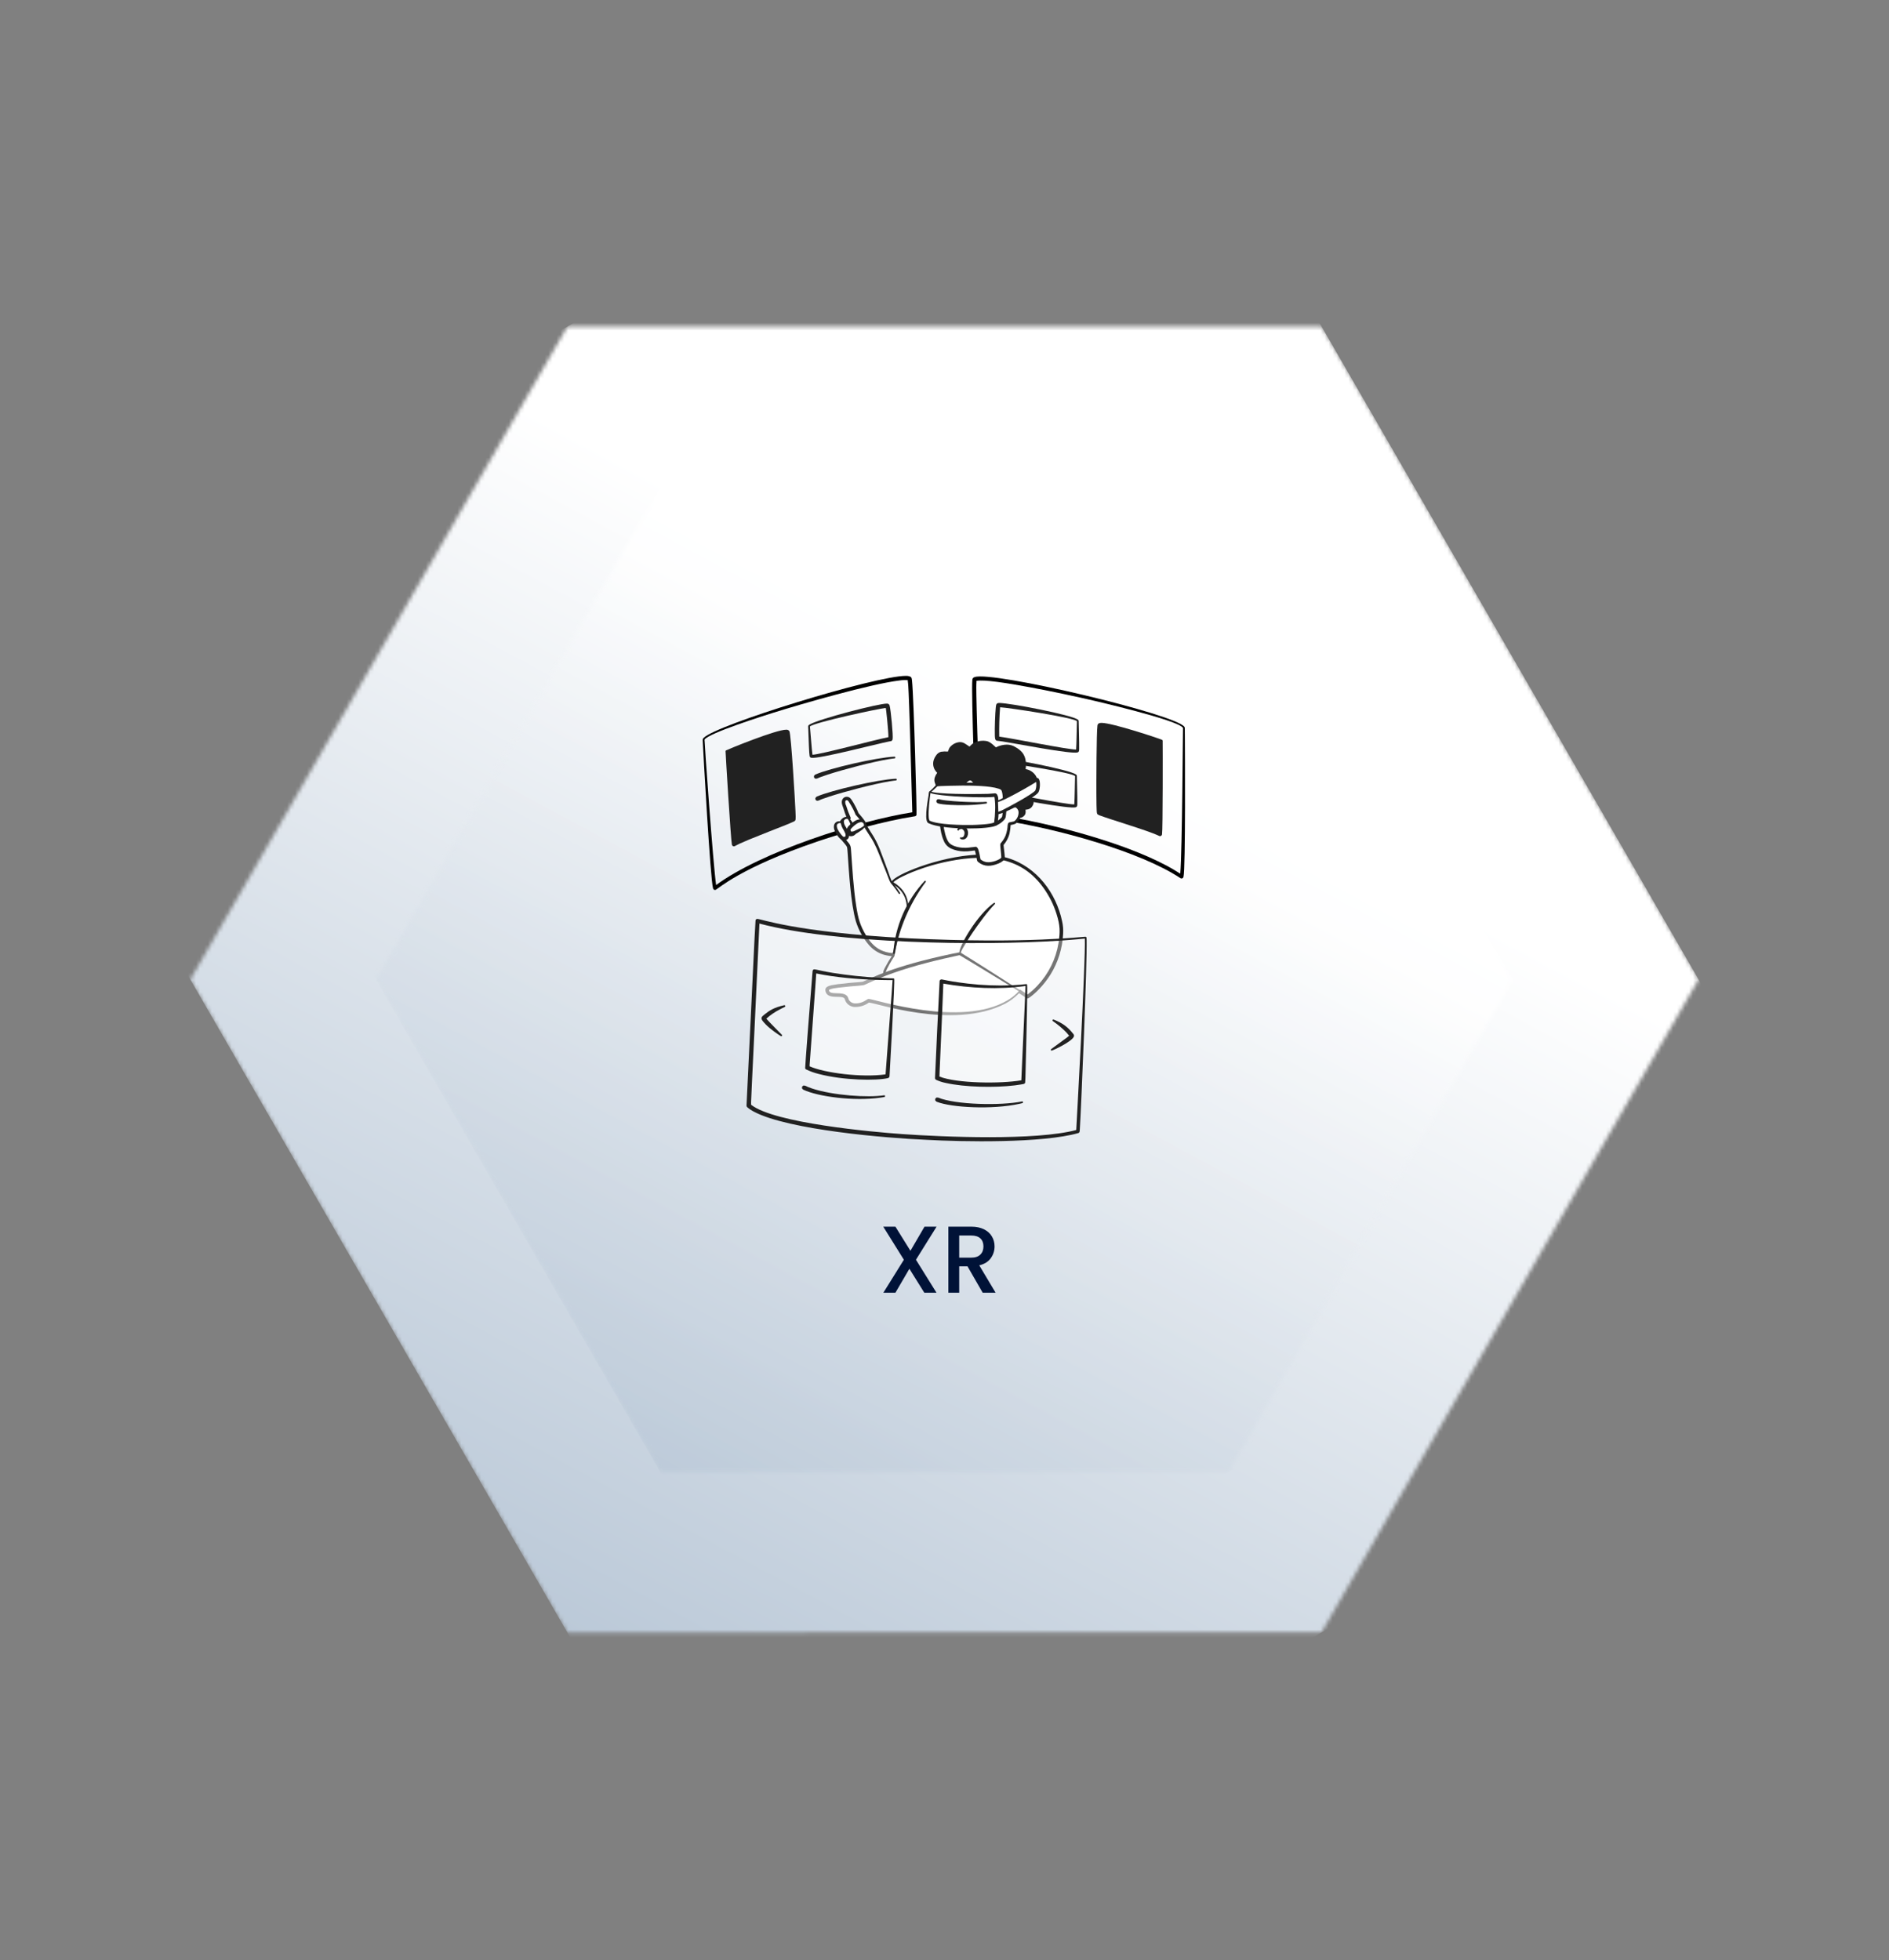 <svg width="477" height="495" viewBox="0 0 477 495" fill="none" xmlns="http://www.w3.org/2000/svg">
<rect x="0" y="0" width="477" height="495" fill="#808080" stroke="none"/>
<mask id="mask0_1187_21106" style="mask-type:luminance" maskUnits="userSpaceOnUse" x="48" y="82" width="381" height="331">
<path d="M333.712 82.45L381.311 164.888L428.911 247.33L381.298 329.777L333.684 412.224L238.476 412.231L143.264 412.24L95.663 329.798L48.065 247.359L95.675 164.914L143.288 82.467L238.5 82.459L333.712 82.45Z" fill="white"/>
</mask>
<g mask="url(#mask0_1187_21106)">
<path d="M286.114 0.011L0.467 164.921L190.865 494.682L476.512 329.772L286.114 0.011Z" fill="url(#paint0_linear_1187_21106)"/>
</g>
<mask id="mask1_1187_21106" style="mask-type:luminance" maskUnits="userSpaceOnUse" x="94" y="123" width="289" height="249">
<path d="M310.285 123.022L166.711 123.037L94.915 247.359L166.692 371.674L310.263 371.662L382.062 247.337L310.285 123.022Z" fill="white"/>
</mask>
<g mask="url(#mask1_1187_21106)">
<path d="M274.398 60.867L59.028 185.204L202.581 433.833L417.951 309.496L274.398 60.867Z" fill="url(#paint1_linear_1187_21106)" fill-opacity="0.8"/>
</g>
<path d="M231.29 318.107L236.474 326.435H233.402L229.634 320.387L226.106 326.435H223.058L228.242 318.107L223.034 309.755H226.106L229.898 315.851L233.45 309.755H236.498L231.29 318.107ZM248.142 326.435L244.302 319.763H242.214V326.435H239.478V309.755H245.238C246.518 309.755 247.598 309.979 248.478 310.427C249.374 310.875 250.038 311.475 250.47 312.227C250.918 312.979 251.142 313.819 251.142 314.747C251.142 315.835 250.822 316.827 250.182 317.723C249.558 318.603 248.59 319.203 247.278 319.523L251.406 326.435H248.142ZM242.214 317.579H245.238C246.262 317.579 247.03 317.323 247.542 316.811C248.07 316.299 248.334 315.611 248.334 314.747C248.334 313.883 248.078 313.211 247.566 312.731C247.054 312.235 246.278 311.987 245.238 311.987H242.214V317.579Z" fill="#001237"/>
<path fill-rule="evenodd" clip-rule="evenodd" d="M228.72 170.673C229.153 170.643 229.585 170.73 229.972 170.925C230.229 171.132 230.243 171.41 230.302 171.947C230.734 175.979 231.555 205.491 231.421 205.829C231.242 206.129 231.077 206.119 230.73 206.172C223.212 207.35 213.642 210.036 206.286 212.534C186.897 219.15 181.412 224.41 180.704 224.705C180.635 224.726 180.562 224.733 180.49 224.725C180.418 224.716 180.349 224.692 180.287 224.655C180.226 224.617 180.173 224.567 180.132 224.507C180.091 224.448 180.063 224.38 180.05 224.309C179.373 222.047 177.572 189.744 177.442 186.938C177.431 186.829 177.445 186.719 177.484 186.617C177.523 186.515 177.586 186.424 177.668 186.35C180.714 183.044 221.004 170.683 228.72 170.673ZM180.828 223.489C192.187 215.14 216.389 207.327 230.37 205.119C229.387 167.796 229.298 173.584 229.222 171.757C228.524 171.704 227.823 171.729 227.131 171.833C219.858 172.71 202.614 177.677 195.136 180.02C193.363 180.577 178.834 185.134 177.9 186.775C177.832 186.896 180.103 218.691 180.828 223.489Z" fill="black"/>
<path fill-rule="evenodd" clip-rule="evenodd" d="M183.432 189.685C183.457 190.293 185.207 213.271 185.322 213.203C187.923 211.657 198.834 207.722 200.335 206.896C200.584 206.759 199.208 185.827 198.936 184.888C198.585 183.678 183.429 189.619 183.432 189.685Z" fill="#212121"/>
<path fill-rule="evenodd" clip-rule="evenodd" d="M198.53 184.264C198.682 184.247 198.835 184.272 198.974 184.333C199.113 184.395 199.234 184.493 199.323 184.616C199.785 185.441 200.78 202.662 200.87 204.871C200.958 207.072 200.996 207.177 200.461 207.449C199.485 207.934 196.597 209.045 194.045 210.045C185.503 213.391 185.935 213.515 185.511 213.681C185.442 213.709 185.368 213.721 185.294 213.717C185.22 213.713 185.147 213.693 185.081 213.659C185.016 213.624 184.958 213.576 184.912 213.518C184.867 213.459 184.834 213.392 184.817 213.319C184.532 212.115 183.183 189.698 183.213 189.695C183.211 189.652 183.222 189.608 183.245 189.571C183.267 189.534 183.3 189.504 183.339 189.485C183.902 189.184 195.931 184.249 198.53 184.264ZM183.665 189.82C183.682 190.017 185.67 211.714 185.737 212.387C189.078 210.694 197.763 207.504 199.815 206.541C199.843 204.196 198.729 186.918 198.513 185.188C196.666 185.052 185.544 189.056 183.665 189.82Z" fill="#212121"/>
<path fill-rule="evenodd" clip-rule="evenodd" d="M204.071 183.438C204.049 183.211 204.276 183.05 204.474 182.934C206.892 181.506 221.928 177.627 223.98 177.672C224.135 177.662 224.288 177.709 224.41 177.804C224.533 177.898 224.617 178.035 224.646 178.187C224.928 179.181 225.587 185.777 225.395 186.688C225.378 186.785 225.337 186.877 225.276 186.955C225.216 187.032 225.137 187.094 225.047 187.135C224.885 187.181 224.718 187.212 224.55 187.227C221.784 187.737 206.826 191.688 204.894 191.352C204.788 191.343 204.686 191.301 204.605 191.231C204.524 191.162 204.468 191.067 204.444 190.963C204.298 190.211 204.212 186.979 204.108 184.278C204.08 183.513 204.069 183.447 204.071 183.438ZM223.662 178.769C221.562 178.999 205.658 182.426 204.517 183.447C204.614 184.268 204.974 189.411 205.159 190.59C207.19 190.528 221.124 186.756 224.335 186.151C224.359 184.769 223.75 178.76 223.662 178.769Z" fill="#212121"/>
<path fill-rule="evenodd" clip-rule="evenodd" d="M226.025 191.124L226.101 191.27V191.273L226.049 191.428C225.743 191.59 226.217 191.417 224.366 191.715C220.204 192.393 212.948 194.329 209.069 195.579C205.593 196.708 206.766 196.587 205.875 196.635L205.56 196.356V196.353L205.537 195.933C205.869 195.558 205.784 195.633 205.915 195.573C209.482 194.019 221.321 191.259 225.868 191.069L226.025 191.124Z" fill="#212121"/>
<path fill-rule="evenodd" clip-rule="evenodd" d="M226.379 196.695L226.456 196.84V196.843L226.403 196.998C226.097 197.16 226.571 196.987 224.72 197.285C220.559 197.963 213.302 199.899 209.423 201.149C205.831 202.316 207.165 202.154 206.229 202.205L205.915 201.926V201.924L205.892 201.504C206.224 201.129 206.139 201.204 206.27 201.144C209.837 199.59 221.676 196.829 226.223 196.64L226.379 196.695Z" fill="#212121"/>
<path fill-rule="evenodd" clip-rule="evenodd" d="M299.084 183.557C299.198 183.747 299.18 183.546 299.197 186.303C299.21 188.346 299.392 219.447 298.846 221.427C298.833 221.504 298.802 221.576 298.755 221.638C298.709 221.701 298.649 221.751 298.579 221.786C298.51 221.821 298.433 221.838 298.355 221.838C298.277 221.837 298.201 221.818 298.132 221.783C296.679 220.835 295.174 219.969 293.624 219.19C281.324 212.896 259.828 207.537 246.88 206.359C246.762 206.349 246.651 206.3 246.563 206.221C246.475 206.142 246.415 206.036 246.39 205.921C246.345 205.522 245.214 174.421 245.532 171.691C245.531 171.523 245.588 171.359 245.694 171.229C245.8 171.099 245.949 171.011 246.114 170.979C250.581 169.369 297.068 180.389 299.084 183.557ZM298.732 183.831C298.732 183.842 298.734 183.852 298.735 183.863H298.74C298.737 183.837 298.727 183.813 298.713 183.792L298.715 183.795C297.438 181.81 276.329 176.949 274.029 176.427C270.475 175.623 250.117 171.155 246.567 171.939C246.602 173.741 246.183 168.689 247.461 205.308C259.006 206.413 277.704 210.908 290.147 216.441C296.37 219.224 298.02 220.767 298.037 220.566C298.535 214.854 298.69 183.831 298.732 183.831ZM299.063 184.008H299.061H299.064C299.032 183.955 298.831 183.61 299.063 184.008Z" fill="black"/>
<path fill-rule="evenodd" clip-rule="evenodd" d="M293.367 187.031C293.379 187.639 293.038 210.682 292.918 210.62C290.227 209.237 279.096 205.977 277.546 205.244C277.289 205.122 277.382 184.146 277.597 183.194C277.875 181.962 293.366 186.964 293.367 187.031Z" fill="#212121"/>
<path fill-rule="evenodd" clip-rule="evenodd" d="M278.197 182.538C280.955 182.58 292.415 186.371 293.437 186.822C293.48 186.838 293.518 186.866 293.545 186.904C293.571 186.941 293.586 186.986 293.587 187.032C293.545 187.032 293.407 187.034 293.59 187.032C293.622 188.27 293.639 209.502 293.431 210.711C293.418 210.784 293.39 210.853 293.348 210.914C293.306 210.975 293.251 211.026 293.188 211.064C293.114 211.107 293.031 211.133 292.946 211.139C292.663 211.144 292.87 211.089 291.034 210.387C287.203 208.936 280.353 206.901 277.886 205.977C277.614 205.907 277.36 205.784 277.138 205.614C276.949 205.373 276.888 205.409 276.857 200.49C276.841 197.795 276.872 184.889 277.129 183.17C277.212 182.65 277.676 182.532 278.197 182.538ZM278.04 183.466C277.926 185.286 277.876 202.125 278.043 204.818C278.06 205.064 288.612 208.172 292.455 209.833C292.495 208.813 293.136 187.534 293.143 187.181C291.106 186.495 279.929 183.234 278.039 183.466H278.04Z" fill="#212121"/>
<path fill-rule="evenodd" clip-rule="evenodd" d="M252.399 177.515C255.354 177.573 270.577 180.525 272.189 181.724C272.249 181.76 272.298 181.81 272.333 181.87C272.367 181.93 272.386 181.997 272.386 182.067C272.371 182.568 272.544 187.494 272.503 189.097C272.489 189.551 272.509 189.833 272.152 189.979C270.628 190.552 256.174 187.661 252.466 187.134C251.498 187.001 251.263 187.212 251.211 185.729C251.152 183.93 251.292 180.104 251.451 178.603C251.534 177.835 251.599 177.507 252.399 177.515ZM252.324 186.007C255.479 186.404 269.733 189.332 271.735 189.264C271.838 188.186 271.896 183.103 271.936 182.166C271.982 181.321 254.481 178.671 252.542 178.596C252.344 181.061 252.271 183.534 252.324 186.007Z" fill="#212121"/>
<path fill-rule="evenodd" clip-rule="evenodd" d="M251.938 191.372C254.893 191.43 270.116 194.383 271.728 195.582C271.788 195.617 271.837 195.667 271.872 195.727C271.907 195.787 271.925 195.855 271.925 195.924C271.91 196.425 272.083 201.351 272.042 202.954C272.028 203.409 272.048 203.69 271.691 203.834C270.167 204.407 255.713 201.517 252.005 200.99C251.039 200.857 250.802 201.068 250.75 199.585C250.691 197.786 250.831 193.959 250.991 192.459C251.073 191.692 251.138 191.365 251.938 191.372ZM251.862 199.866C255.017 200.264 269.271 203.192 271.273 203.124C271.376 202.046 271.434 196.963 271.474 196.026C271.52 195.18 254.019 192.531 252.08 192.456C251.882 194.921 251.809 197.394 251.862 199.866Z" fill="#212121"/>
<path fill-rule="evenodd" clip-rule="evenodd" d="M225.22 222.988C229.445 223.006 229.63 228.375 229.63 228.375C229.63 228.375 226.46 241.181 225.396 241.075C222.904 240.829 219.794 240.186 217.043 233.958C214.946 229.212 214.612 214.48 214.327 213.788C213.987 212.961 213.07 212.257 212.611 211.444C211.846 210.092 211.811 208.047 212.933 207.08C213.37 206.815 213.857 206.642 214.363 206.572C213.931 205.629 213.569 204.656 213.281 203.66C213.09 203.124 212.841 202.622 213.087 202.103C213.143 201.986 213.226 201.883 213.329 201.803C213.431 201.724 213.552 201.669 213.679 201.645C213.807 201.62 213.939 201.626 214.064 201.662C214.189 201.698 214.303 201.763 214.399 201.851C214.897 202.313 216.231 204.869 216.371 205.452C216.41 205.618 218.193 207.28 218.498 208.481C218.568 208.759 219.932 210.857 220.183 211.247C221.752 213.694 222.596 216.614 223.697 219.291C224.067 220.187 224.752 222.447 225.219 222.987C225.921 223.819 226.567 224.696 227.155 225.613" fill="white"/>
<path fill-rule="evenodd" clip-rule="evenodd" d="M214.566 201.434C215.121 201.822 216.105 203.799 216.39 204.405C216.933 205.571 216.586 205.108 216.98 205.556C218.957 207.794 218.63 207.977 219.01 208.659C220.158 210.707 220.917 211.386 222.123 214.356C222.479 215.234 224.162 219.788 224.178 219.831C224.45 220.633 225.002 222.32 225.356 222.806C227.522 222.854 228.771 224.226 229.488 226.27C229.705 226.944 229.843 227.641 229.899 228.347C229.913 228.669 228.079 235.775 226.985 238.918C226.764 239.582 226.49 240.227 226.165 240.848C225.759 241.529 225.546 241.481 225.06 241.436C224.306 241.367 223.562 241.214 222.842 240.977C221.552 240.519 220.399 239.741 219.49 238.716C217.963 236.947 216.817 234.883 216.122 232.652C214.816 228.09 214.378 220.152 214.053 215.532C213.932 213.87 213.935 213.945 213.725 213.616C213.393 213.098 212.795 212.536 212.378 211.923C211.407 210.473 211.263 208.121 212.504 206.871C212.844 206.556 213.266 206.343 213.722 206.257C213.464 205.629 213.237 204.989 213.043 204.339C212.813 203.606 212.762 203.534 212.665 203.223C212.166 201.579 213.573 200.761 214.566 201.434ZM225.308 240.711L225.303 240.715L225.307 240.712L225.308 240.711ZM213.805 202.063C213.649 202.066 213.521 202.143 213.448 202.368C213.41 202.728 213.482 203.091 213.655 203.409C213.954 204.416 214.321 205.402 214.754 206.359C214.801 206.446 214.818 206.547 214.802 206.645C214.785 206.744 214.736 206.834 214.662 206.901C214.487 207.035 214.494 206.985 214.067 207.086C213.772 207.143 213.49 207.252 213.234 207.41C212.436 208.05 212.205 209.825 213.013 211.238C213.205 211.545 213.425 211.834 213.67 212.101C214.877 213.492 214.814 213.566 214.93 215.123C215.205 218.848 215.482 224.217 216.212 228.831C216.712 231.96 217.157 233.665 218.72 236.265C219.686 237.804 220.675 238.995 222.271 239.85C223.233 240.318 224.275 240.599 225.342 240.679C225.734 240.048 226.05 239.372 226.283 238.667C227.404 235.531 228.366 232.062 229.223 228.859C229.383 228.245 229.368 228.43 229.333 228.019C229.088 226.019 228.336 224.025 226.422 223.365C226.178 223.286 225.927 223.231 225.672 223.2C226.255 223.943 226.799 224.715 227.301 225.514L227.25 225.766L226.998 225.712C224.229 221.626 225.437 224.559 223.561 219.668C223.418 219.304 223.209 218.833 222.983 218.249C222.425 216.847 221.988 215.635 221.396 214.288C220.168 211.631 220.072 211.817 218.64 209.516C218.432 209.214 218.257 208.891 218.118 208.552C217.841 207.594 216.531 206.307 216.122 205.814C215.896 205.536 216.101 205.654 215.408 204.296C215.094 203.676 214.745 203.075 214.364 202.495C214.209 202.263 214.086 202.058 213.805 202.063Z" fill="#212121"/>
<path fill-rule="evenodd" clip-rule="evenodd" d="M212.373 207.703C212.181 207.62 211.969 207.596 211.764 207.634C211.559 207.672 211.37 207.771 211.221 207.918C210.814 208.301 210.912 208.959 211.084 209.446C211.448 210.282 211.981 211.033 212.65 211.654C212.98 211.901 213.818 211.76 213.928 211.267C214.054 210.706 213.819 210.251 213.574 209.738C213.273 209.109 212.905 208.16 212.373 207.703Z" fill="white"/>
<path fill-rule="evenodd" clip-rule="evenodd" d="M211.892 207.39C212.112 207.386 212.327 207.452 212.507 207.579C212.83 207.844 213.105 208.162 213.321 208.52C213.546 208.879 214.045 209.776 214.152 209.998C214.329 210.336 214.414 210.714 214.398 211.095C214.4 211.305 214.339 211.511 214.224 211.686C214.108 211.861 213.944 211.999 213.751 212.081C213.56 212.172 213.352 212.222 213.141 212.226C212.93 212.231 212.721 212.191 212.526 212.108C212.038 211.749 211.626 211.296 211.316 210.776C210.869 210.091 210.479 209.354 210.581 208.543C210.611 208.22 210.764 207.921 211.008 207.707C211.251 207.492 211.567 207.379 211.892 207.39ZM211.617 207.967C211.534 208.015 211.463 208.081 211.409 208.159C211.355 208.238 211.319 208.328 211.304 208.422C211.287 208.727 211.345 209.032 211.472 209.31C211.83 210.045 212.315 210.711 212.905 211.278C213.001 211.316 213.106 211.328 213.208 211.312C213.311 211.295 213.407 211.251 213.486 211.184C213.558 210.896 213.524 210.591 213.39 210.325C213.374 210.283 212.819 208.836 212.802 208.794C212.676 208.45 212.493 208.13 212.26 207.847L212.255 207.844L212.264 207.851L212.259 207.848L212.267 207.853L212.261 207.85L212.267 207.854L212.26 207.851C212.151 207.825 212.037 207.822 211.926 207.842C211.815 207.862 211.71 207.905 211.617 207.967Z" fill="#212121"/>
<path fill-rule="evenodd" clip-rule="evenodd" d="M214.16 206.641C213.969 206.557 213.756 206.533 213.551 206.571C213.346 206.61 213.157 206.709 213.008 206.856C212.601 207.238 212.7 207.896 212.871 208.384C213.235 209.219 213.768 209.971 214.436 210.591C214.767 210.838 215.605 210.697 215.715 210.204C215.841 209.644 215.606 209.188 215.361 208.676C215.06 208.047 214.693 207.098 214.16 206.641Z" fill="white"/>
<path fill-rule="evenodd" clip-rule="evenodd" d="M213.679 206.328C213.899 206.323 214.114 206.389 214.294 206.516C214.617 206.782 214.892 207.099 215.108 207.457C215.334 207.816 215.832 208.713 215.939 208.935C216.117 209.273 216.202 209.651 216.187 210.033C216.188 210.243 216.127 210.448 216.012 210.623C215.897 210.799 215.732 210.936 215.539 211.018C215.349 211.109 215.141 211.159 214.93 211.164C214.718 211.168 214.509 211.128 214.314 211.045C213.826 210.687 213.415 210.234 213.104 209.713C212.658 209.028 212.267 208.292 212.369 207.48C212.4 207.158 212.552 206.859 212.796 206.644C213.039 206.43 213.355 206.317 213.679 206.328ZM213.404 206.905C213.321 206.953 213.25 207.018 213.196 207.097C213.142 207.175 213.106 207.265 213.091 207.359C213.074 207.665 213.132 207.97 213.259 208.248C213.617 208.983 214.102 209.649 214.691 210.215C214.788 210.254 214.893 210.265 214.995 210.249C215.098 210.232 215.194 210.189 215.273 210.122C215.345 209.833 215.311 209.528 215.177 209.262C215.161 209.22 214.605 207.774 214.589 207.731C214.464 207.387 214.282 207.067 214.05 206.783L214.045 206.78L214.054 206.787L214.049 206.784L214.056 206.789L214.051 206.786L214.057 206.79L214.051 206.787C213.94 206.761 213.826 206.758 213.715 206.778C213.603 206.798 213.498 206.842 213.404 206.905Z" fill="#212121"/>
<path fill-rule="evenodd" clip-rule="evenodd" d="M218.324 208.602C218.392 208.405 218.4 208.192 218.346 207.991C218.293 207.789 218.179 207.608 218.022 207.472C217.609 207.094 216.959 207.243 216.486 207.451C215.68 207.878 214.97 208.466 214.401 209.179C214.179 209.526 214.384 210.35 214.885 210.422C215.454 210.506 215.891 210.237 216.383 209.954C216.988 209.605 217.908 209.167 218.324 208.602Z" fill="white"/>
<path fill-rule="evenodd" clip-rule="evenodd" d="M217.287 206.881C217.495 206.874 217.7 206.918 217.887 207.01C218.073 207.102 218.233 207.238 218.354 207.407C218.495 207.595 218.579 207.819 218.598 208.052C218.616 208.286 218.568 208.52 218.458 208.728C218.184 209.113 217.842 209.445 217.448 209.706C216.942 210.071 216.415 210.403 215.868 210.703C215.598 210.824 215.305 210.884 215.009 210.877C214.801 210.88 214.596 210.821 214.421 210.709C214.247 210.596 214.109 210.434 214.025 210.244C213.927 210.056 213.871 209.849 213.862 209.638C213.852 209.426 213.89 209.215 213.971 209.02C214.229 208.505 215.126 207.794 215.639 207.451C216.117 207.096 216.692 206.897 217.287 206.881ZM217.455 207.591C216.961 207.651 216.496 207.853 216.114 208.172C215.614 208.524 215.165 208.944 214.782 209.422C214.732 209.508 214.791 209.911 214.944 209.981C215.25 210.012 215.557 209.946 215.823 209.793C217.047 209.205 217.744 208.947 218.17 208.501L218.173 208.496C218.187 208.39 218.179 208.282 218.149 208.18C218.117 208.018 218.032 207.871 217.906 207.764C217.78 207.657 217.622 207.596 217.457 207.59L217.455 207.591Z" fill="#212121"/>
<path fill-rule="evenodd" clip-rule="evenodd" d="M229.14 229.351C229.14 229.351 229.661 225.327 225.36 222.938C224.345 222.374 235.116 216.614 247.28 216.188C263.725 215.612 268.121 231.152 268.028 235.117C267.986 238.351 267.191 241.531 265.707 244.404C264.222 247.277 262.089 249.765 259.476 251.671L257.451 250.345L227.906 254.562C227.906 254.562 225.443 247.152 223.382 245.871C222.825 245.524 225.613 241.302 225.613 241.302C227.415 231.297 229.14 229.351 229.14 229.351Z" fill="white"/>
<path fill-rule="evenodd" clip-rule="evenodd" d="M228.75 229.599C229.006 229.19 228.958 229.344 228.969 229.163C228.987 228.269 228.817 227.382 228.469 226.558C228.122 225.734 227.606 224.993 226.953 224.382C225.842 223.332 225.201 223.238 225.081 222.979C224.463 221.616 234.993 216.921 244.842 215.965C248.23 215.644 251.179 215.671 254.48 216.664C261.885 218.917 266.726 225.646 268.184 232.587C268.434 233.66 268.522 234.764 268.446 235.863C268.273 239.46 267.192 242.954 265.306 246.021C263.561 248.835 261.232 251.082 259.747 252.034C259.673 252.089 259.583 252.121 259.49 252.124C259.397 252.127 259.306 252.101 259.228 252.05L257.345 250.816C257.39 250.816 228.036 254.999 227.766 254.913C227.544 254.803 227.592 254.776 227.275 253.886C226.677 252.153 224.775 247.181 223.256 246.163C223.159 246.112 223.083 246.029 223.04 245.928C222.895 245.546 223.201 244.878 223.401 244.482C223.985 243.351 224.636 242.256 225.349 241.201C225.398 241.198 226.746 232.978 228.75 229.599ZM243.259 216.889C238.841 217.442 234.512 218.559 230.379 220.214C229.317 220.649 226.352 221.925 225.579 222.785C227.718 224.051 228.872 225.777 229.235 227.728C229.341 228.268 229.37 228.821 229.319 229.37C228.936 229.962 228.622 230.596 228.385 231.26C226.789 235.315 225.97 241.235 225.842 241.451C225.291 242.278 223.872 244.584 223.621 245.619C223.613 245.709 223.613 245.565 224.149 246.108C225.707 247.778 227.412 251.999 228.155 254.143C228.514 254.092 256.799 249.911 257.578 249.911C257.62 249.923 257.659 249.941 257.695 249.965C259.602 251.212 259.444 251.141 259.486 251.11C260.379 250.45 261.208 249.709 261.964 248.896C264.783 245.918 266.641 242.161 267.298 238.114C267.718 235.268 267.73 233.781 266.77 230.725C266.411 229.594 265.967 228.491 265.441 227.427C260.69 218.144 253.28 215.678 243.259 216.889Z" fill="#212121"/>
<path fill-rule="evenodd" clip-rule="evenodd" d="M257.552 250.258C257.552 250.258 242.459 240.804 242.342 240.827C224.68 244.364 218.804 248.205 217.932 248.337C216.502 248.554 214.95 248.554 213.444 248.782C212.717 248.892 208.835 249.058 208.866 249.935C208.956 252.381 213.351 250.252 213.804 252.302C213.937 252.72 214.193 253.089 214.538 253.36C214.884 253.631 215.302 253.792 215.74 253.822C217.733 253.914 218.788 252.979 219.319 252.707C219.524 252.604 223.199 253.693 227.19 254.506C251.694 259.494 257.406 250.21 257.552 250.258Z" fill="white"/>
<path fill-rule="evenodd" clip-rule="evenodd" d="M257.647 250.409C257.615 250.457 257.218 250.91 256.993 251.133C256.069 252.038 255.021 252.807 253.882 253.418C240.491 260.348 220.01 252.788 219.361 253.2C218.385 253.898 217.217 254.275 216.017 254.279C215.589 254.298 215.163 254.212 214.777 254.027C214.461 253.888 214.177 253.687 213.941 253.435C213.706 253.183 213.524 252.886 213.407 252.562C213.384 252.399 213.322 252.244 213.227 252.11C212.464 251.285 209.734 252.287 208.721 250.921C208.525 250.636 208.418 250.298 208.416 249.951C208.402 249.241 209.238 248.965 209.917 248.795C211.024 248.574 212.145 248.426 213.272 248.351C215.01 248.107 215.63 248.141 217.139 247.988C217.885 247.91 217.769 247.9 217.87 247.896C220.1 247.022 225.01 244.097 240.252 240.882C242.59 240.411 242.342 240.448 242.523 240.521C246.39 242.873 254.787 248.277 257.651 250.102C257.581 250.213 257.472 250.387 257.651 250.104L257.677 250.123C257.696 250.142 257.712 250.166 257.721 250.192C257.731 250.218 257.734 250.246 257.731 250.273C257.728 250.301 257.719 250.327 257.705 250.351C257.69 250.375 257.671 250.395 257.647 250.409ZM219.427 252.253C221.003 252.364 242.72 259.526 254.371 252.62C255.452 252.001 256.428 251.216 257.265 250.293C257.04 250.156 243.734 242.011 242.295 241.194C236.861 242.348 230.76 243.84 225.505 245.716C223.167 246.537 220.874 247.483 218.637 248.55C218.102 248.79 218.059 248.792 216.811 248.917C214.98 249.065 214.815 249.06 213.857 249.177C212.666 249.345 210.652 249.429 209.601 249.833C209.504 249.869 209.411 249.918 209.326 249.977C209.326 250.083 209.351 250.188 209.398 250.283C209.446 250.378 209.514 250.461 209.598 250.526C210.267 251.022 212.219 250.591 213.388 251.121C214.195 251.533 214.193 252.104 214.321 252.415C214.454 252.664 214.643 252.879 214.874 253.043C215.104 253.207 215.37 253.315 215.649 253.358C216.668 253.448 217.689 253.197 218.549 252.644C219.065 252.337 219.154 252.235 219.426 252.253H219.427ZM257.557 250.437H257.56H257.564H257.557Z" fill="#212121"/>
<path fill-rule="evenodd" clip-rule="evenodd" d="M251.268 227.999L251.243 228.254C249.395 230.127 247.024 233.405 245.671 235.397C245.339 235.885 242.653 239.894 242.615 240.56V240.556L242.613 240.568V240.573V240.579V240.584V240.588V240.603L242.464 240.813C242.195 240.625 242.267 240.684 242.243 240.623C242.171 238.877 246.747 230.991 251.013 227.976L251.268 227.999Z" fill="#212121"/>
<path fill-rule="evenodd" clip-rule="evenodd" d="M274.113 236.768C253.819 238.791 211.413 238.115 191.277 232.542L189.058 279.189C197.839 286.739 256.853 290.14 272.176 285.692C272.347 285.641 274.58 236.722 274.113 236.768Z" fill="white" fill-opacity="0.38"/>
<path fill-rule="evenodd" clip-rule="evenodd" d="M274.181 236.558C274.374 236.642 274.37 236.787 274.391 237.303C274.52 243.244 273.06 278.952 272.669 285.165C272.622 285.737 272.667 285.921 272.344 286.105C263.287 288.707 243.169 288.352 233.771 287.814C223.947 287.41 199.117 285.326 190.435 280.75C189.788 280.429 189.185 280.024 188.642 279.546C188.55 279.44 188.502 279.302 188.509 279.162C190.902 229.193 190.711 232.443 190.879 232.206C190.952 232.119 191.052 232.058 191.164 232.033C191.912 231.928 200.597 235.421 229.356 236.934C260.027 238.422 273.589 236.436 274.181 236.558ZM189.716 279.012C195.702 283.632 220.218 285.834 227.785 286.372C238.269 287.118 261.583 288.074 271.768 285.342C271.768 285.3 274.166 242.512 273.937 237.009C273.692 237.028 271.235 237.294 267.592 237.535C247.721 238.845 210.799 238.321 191.769 233.214C189.641 279.549 189.53 278.875 189.716 279.012Z" fill="#212121"/>
<path fill-rule="evenodd" clip-rule="evenodd" d="M225.61 247.277C220.948 247.225 212.698 246.829 205.669 245.233L203.843 269.589C207.55 271.46 217.756 272.781 224.101 271.744C224.101 271.744 225.718 247.277 225.61 247.277Z" fill="white" fill-opacity="0.38"/>
<path fill-rule="evenodd" clip-rule="evenodd" d="M210.299 245.669C214.114 246.275 217.958 246.685 221.815 246.896C225.707 247.112 225.582 247.001 225.736 247.098C225.804 247.153 225.751 247.111 225.792 247.154C225.999 247.505 224.672 270.775 224.629 271.502C224.608 271.849 224.622 272.074 224.266 272.229C221.41 272.943 212.93 272.835 206.678 271.177C205.587 270.909 204.527 270.525 203.518 270.031C203.421 269.96 203.35 269.859 203.317 269.744C203.265 269.601 204.479 253.949 205.149 245.688C205.199 245.092 205.183 245.125 205.272 244.968C205.637 244.517 205.551 244.877 210.299 245.669ZM205.872 249.274C204.528 268.138 204.387 269.241 204.432 269.261C208.193 270.955 217.709 272.146 223.617 271.295C224.247 262.607 225.323 249.1 225.389 247.498C224.895 247.519 222.171 247.459 221.647 247.444C216.711 247.302 210.945 246.821 206.149 245.82C206.093 245.809 206.137 245.429 205.872 249.274Z" fill="#212121"/>
<path fill-rule="evenodd" clip-rule="evenodd" d="M259.166 248.724C252.672 249.598 244.815 249.189 237.742 247.804L236.644 272.203C240.406 273.962 252.078 274.451 258.388 273.225C258.388 273.225 259.273 248.71 259.166 248.724Z" fill="white" fill-opacity="0.38"/>
<path fill-rule="evenodd" clip-rule="evenodd" d="M244.408 248.376C248.071 248.807 251.763 248.95 255.448 248.804C259.066 248.643 259.181 248.356 259.354 248.613C259.485 248.862 259.183 261.843 259.177 262.13C258.907 274.095 258.932 273.334 258.774 273.556C258.698 273.642 258.596 273.701 258.484 273.724C258.526 273.724 257.262 273.963 256.202 274.083C251.204 274.691 243.626 274.556 238.742 273.45C237.909 273.284 237.1 273.016 236.332 272.652C236.27 272.61 236.218 272.555 236.178 272.491C236.138 272.427 236.112 272.355 236.101 272.281C236.077 272.161 237.211 248.11 237.268 247.696C237.292 247.587 237.354 247.489 237.442 247.42C237.932 247.107 237.81 247.587 244.408 248.376ZM237.222 271.854C241.603 273.588 252.649 273.705 257.898 272.796C258.192 265.656 258.891 251.625 258.952 248.98C252.247 249.922 244.918 249.555 238.204 248.378C237.636 263.028 237.177 271.834 237.222 271.854Z" fill="#212121"/>
<path fill-rule="evenodd" clip-rule="evenodd" d="M203.282 274.151C207.408 276.183 216.473 277.107 221.556 276.755C223.579 276.616 223.041 276.525 223.424 276.622L223.512 276.761V276.764C223.453 277 223.565 277 222.328 277.177C215.531 278.143 206.503 276.892 202.882 275.181C202.81 275.184 202.705 275.04 202.513 274.817L202.542 274.397V274.394L202.86 274.12L203.282 274.151Z" fill="#212121"/>
<path fill-rule="evenodd" clip-rule="evenodd" d="M236.878 277.161C241.265 278.973 252.705 279.245 258.08 278.132L258.245 278.162L258.342 278.295V278.298C258.297 278.546 258.377 278.527 257.415 278.738C250.509 280.254 240.228 279.666 236.599 278.238C236.415 278.165 236.506 278.234 236.156 277.878V277.458V277.456L236.456 277.162L236.878 277.161Z" fill="#212121"/>
<path fill-rule="evenodd" clip-rule="evenodd" d="M198.196 253.865L198.305 253.981V253.984L198.292 254.141L198.171 254.265C198.113 254.267 196.985 254.861 196.943 254.883C195.699 255.51 194.544 256.299 193.507 257.228C193.934 257.771 197.342 261.218 197.384 261.253L197.378 261.249H197.38L197.385 261.253L197.378 261.249L197.381 261.252L197.374 261.248H197.377L197.366 261.243H197.369L197.353 261.237L197.327 261.23L197.455 261.314L197.501 261.476V261.479C197.496 261.502 197.489 261.524 197.478 261.545C197.47 261.56 197.46 261.574 197.447 261.587L197.428 261.606C197.408 261.621 197.387 261.633 197.365 261.643L197.329 261.654C197.308 261.658 197.286 261.659 197.264 261.658C197.198 261.648 197.135 261.622 197.083 261.58C196.089 260.956 195.139 260.263 194.241 259.507C193.616 258.977 193.044 258.388 192.533 257.747C191.96 256.915 192.517 256.641 193.007 256.205C194.351 255.117 195.452 254.416 198.023 253.837L198.196 253.865ZM197.205 261.246C197.131 261.29 197.156 261.267 197.093 261.346C197.059 261.446 197.051 261.438 197.168 261.27C197.333 261.228 197.336 261.236 197.278 261.228L197.205 261.246Z" fill="#212121"/>
<path fill-rule="evenodd" clip-rule="evenodd" d="M266.079 257.456C268.358 258.385 269.602 259.282 271.073 261.147C271.134 261.229 271.175 261.324 271.193 261.424C271.21 261.525 271.203 261.628 271.173 261.726C270.768 262.986 265.848 265.296 265.545 265.296C265.486 265.29 265.431 265.262 265.392 265.217C265.374 265.197 265.36 265.173 265.352 265.147C265.345 265.125 265.341 265.102 265.341 265.078V265.075L265.412 264.923L265.553 264.86L265.525 264.862L265.509 264.866H265.512L265.501 264.87H265.504L265.496 264.872H265.499L265.491 264.875L265.497 264.872H265.499L265.493 264.875C265.703 264.758 267.59 263.306 268.593 262.602C268.979 262.32 269.568 261.912 269.979 261.539C269.695 261.179 269.358 260.794 269.218 260.649C268.192 259.612 267.069 258.675 265.865 257.852L265.766 257.71L265.779 257.552V257.55L265.905 257.454L266.079 257.456ZM265.704 264.919C265.801 265.123 265.78 265.092 265.765 265.003C265.718 264.919 265.741 264.945 265.671 264.886C265.59 264.855 265.613 264.86 265.565 264.857L265.704 264.919Z" fill="#212121"/>
<path fill-rule="evenodd" clip-rule="evenodd" d="M254.41 198.628C250.996 195.263 243.211 192.165 238.711 197.442C238.711 197.442 236.416 201.382 238.087 210.138C238.275 211.124 238.642 212.066 239.172 212.918C240.146 214.253 242.504 214.604 244.077 214.539C244.684 214.514 245.279 214.387 245.864 214.363C245.957 214.359 246.324 214.233 246.403 214.307C246.806 214.677 247.084 217.139 247.201 217.247C247.65 217.661 248.197 217.954 248.791 218.098C249.385 218.242 250.006 218.232 250.596 218.069C251.417 217.896 252.944 217.387 253.257 216.688C253.397 216.377 252.893 213.328 253.019 213.184C255.205 210.699 254.576 208.426 254.937 208.035C254.982 207.985 255.903 207.856 256.142 207.748C257.07 207.331 257.711 205.76 257.474 204.786C257.415 204.496 257.278 204.228 257.078 204.01C256.878 203.793 256.623 203.633 256.34 203.549C255.945 203.435 254.711 204.225 254.711 204.225L254.41 198.628Z" fill="white"/>
<path fill-rule="evenodd" clip-rule="evenodd" d="M256.299 203.251C256.757 203.332 257.165 203.59 257.433 203.97C258.094 204.87 257.872 206.09 257.342 207.032C256.635 208.175 256.082 208.138 255.207 208.338C255.159 209.089 255.057 209.836 254.902 210.573C254.624 211.601 254.118 212.554 253.423 213.361C253.405 213.585 253.685 215.584 253.714 216.268C253.747 216.469 253.727 216.676 253.653 216.866C253.58 217.056 253.458 217.224 253.298 217.351C252.959 217.638 252.576 217.87 252.164 218.037C250.257 218.821 248.571 218.937 247.018 217.686C246.759 217.461 246.745 217.444 246.602 216.674C246.173 214.4 246.161 214.931 246.154 214.765C245.875 214.817 245.593 214.85 245.309 214.865C244.678 214.967 244.038 215.01 243.399 214.994C242.307 214.978 241.229 214.744 240.229 214.306C239.788 214.112 239.389 213.832 239.058 213.482C238.726 213.132 238.467 212.719 238.297 212.268C237.693 210.905 237.541 209.736 237.325 208.232C236.999 205.968 236.961 203.671 237.212 201.397C237.358 200.038 237.709 198.709 238.253 197.455C238.325 197.28 238.434 197.122 238.573 196.993C239.005 196.519 239.489 196.096 240.015 195.73C244.289 192.724 251.058 194.89 254.536 198.497C254.603 198.574 254.591 198.62 254.6 198.761C254.965 204.192 254.886 203.804 255.022 203.727C255.405 203.472 255.843 203.309 256.299 203.251ZM242.459 195.337C241.234 195.741 240.134 196.456 239.269 197.413C239.017 197.695 239.047 197.654 238.989 197.78C238.301 199.189 237.954 201.681 237.92 203.394C237.834 205.569 238.219 210.609 239.426 212.49C239.62 212.802 239.885 213.065 240.198 213.257C241.171 213.887 242.679 214.11 243.845 214.091C244.357 214.07 244.868 214.021 245.375 213.946C245.555 213.937 245.734 213.918 245.912 213.891C246.364 213.787 246.597 213.779 246.86 214.157C247.232 214.803 247.383 216.05 247.584 216.985C248.039 217.393 248.611 217.648 249.218 217.714C250.575 217.871 252.481 217.059 252.812 216.59C252.854 216.532 252.845 216.545 252.849 216.472C252.802 215.351 252.621 214.355 252.581 213.392C252.59 212.935 252.641 213.02 252.959 212.607C253.36 212.113 253.686 211.564 253.929 210.976C254.237 210.122 254.414 209.226 254.453 208.319C254.557 207.717 254.757 207.682 255.072 207.618C255.975 207.446 255.999 207.481 256.34 207.201C256.621 206.925 256.843 206.593 256.992 206.228C257.14 205.862 257.212 205.47 257.203 205.076C257.181 204.716 257.026 204.376 256.77 204.122C256.725 204.08 256.678 204.041 256.627 204.006C256.514 203.927 256.389 203.867 256.258 203.825C255.812 203.93 255.388 204.11 255.002 204.357C254.802 204.475 254.819 204.475 254.722 204.486C254.662 204.488 254.602 204.469 254.555 204.432C254.507 204.395 254.474 204.342 254.461 204.283C254.454 204.215 254.481 204.84 254.235 198.781C254.232 198.697 254.243 198.721 254.201 198.681C251.242 195.962 246.315 194.073 242.459 195.337Z" fill="#212121"/>
<path fill-rule="evenodd" clip-rule="evenodd" d="M238.239 199.326C238.352 199.077 237.662 199.381 237.42 199.25C236.932 198.984 236.418 198.616 236.125 197.321C235.878 196.233 236.899 195.155 236.862 195.122C235.501 193.871 235.425 192.047 236.815 190.537C237.586 189.701 238.579 190.029 239.45 189.991C239.583 189.986 239.818 189.115 239.939 188.957C240.452 188.268 241.212 187.804 242.06 187.662C242.402 187.615 242.751 187.644 243.081 187.747C243.411 187.85 243.715 188.025 243.97 188.258C244.254 188.475 244.864 188.848 244.864 188.848C245.197 188.47 245.571 188.13 245.981 187.836C246.783 187.439 247.674 187.252 248.568 187.294C250.038 187.305 251.182 189.019 251.491 189.006C251.575 189.003 253.898 187.613 255.975 188.722C257.128 189.339 258.196 190.1 258.585 191.452C258.823 192.435 258.855 193.457 258.679 194.452C258.679 194.452 261.923 194.608 261.887 198.373C261.87 200.179 260.165 201.134 260.165 201.149C260.19 201.746 261.092 202.226 260.589 203.207C259.939 204.476 258.867 204.001 258.657 204.35C258.569 204.493 259.275 205.828 257.549 206.282C257.451 206.307 258.095 203.79 256.277 203.218C254.782 202.749 252.986 201.807 252.543 200.308C252.367 199.712 252.561 198.376 251.871 198.068C251.606 197.949 251.218 198.626 250.979 198.684C248.834 199.206 248.081 198.885 246.206 197.821C245.823 197.604 245.525 196.988 245.105 196.902C244.341 196.744 243.428 198.351 242.61 198.502C241.917 198.631 240.42 197.84 240.172 197.977C239.779 198.194 239.749 198.901 239.35 199.121C238.994 199.318 237.975 198.978 237.991 198.985" fill="#212121"/>
<path fill-rule="evenodd" clip-rule="evenodd" d="M254.245 188.028C255.062 188.034 255.859 188.278 256.539 188.73C257.098 189.042 257.603 189.441 258.036 189.913C259.052 191.031 259.193 192.727 258.992 194.217C259.537 194.301 260.057 194.506 260.512 194.817C260.968 195.128 261.348 195.537 261.624 196.014C261.998 196.728 262.183 197.526 262.16 198.332C262.139 198.923 261.974 199.501 261.679 200.014C261.384 200.527 260.967 200.96 260.466 201.276C260.631 201.791 261.536 202.416 260.575 203.733C260.32 204.059 259.96 204.288 259.555 204.379C259.177 204.465 259.004 204.45 258.93 204.483C259.041 204.874 259.015 205.29 258.857 205.664C258.735 205.884 258.566 206.075 258.363 206.224C258.159 206.372 257.925 206.474 257.678 206.522C257.625 206.548 257.565 206.556 257.506 206.547C257.448 206.537 257.394 206.51 257.352 206.468C257.214 206.306 257.284 206.212 257.306 205.735C257.356 204.997 257.234 204.063 256.608 203.663C256.25 203.409 253.722 202.86 252.635 201.099C252.485 200.858 252.372 200.597 252.299 200.324C252.169 199.855 252.263 198.736 251.913 198.374C251.879 198.338 251.839 198.308 251.795 198.284C251.698 198.289 251.39 198.708 251.132 198.858C250.854 198.942 250.571 199.005 250.283 199.046C248.809 199.274 248.168 199.079 246.855 198.401C245.913 197.879 246.001 197.952 245.595 197.507C245.427 197.318 245.21 197.062 244.979 197.067C244.327 197.077 243.429 198.574 242.553 198.663C241.844 198.721 240.571 198.087 240.243 198.094C240.214 198.094 240.177 198.129 240.154 198.147C239.847 198.472 239.813 198.942 239.471 199.186C239.164 199.396 238.702 199.274 238.337 199.199C238.349 199.22 238.356 199.243 238.359 199.267C238.361 199.291 238.358 199.315 238.349 199.337C238.338 199.379 238.349 199.367 238.19 199.429C238.136 199.289 238.226 199.337 237.728 199.394C237.649 199.411 237.568 199.412 237.488 199.396C237.409 199.38 237.333 199.349 237.266 199.303C236.984 199.144 236.736 198.929 236.538 198.672C236.34 198.415 236.196 198.121 236.115 197.806C235.911 197.326 235.889 196.787 236.053 196.292C236.196 195.883 236.401 195.498 236.661 195.15C236.313 194.819 236.038 194.42 235.85 193.978C235.58 193.303 235.559 192.554 235.791 191.865C235.92 191.484 236.107 191.125 236.347 190.803C236.631 190.337 237.078 189.993 237.601 189.837C238.183 189.748 238.773 189.73 239.359 189.784C239.491 189.538 239.597 189.112 239.741 188.857C240.026 188.463 240.388 188.131 240.806 187.882C241.225 187.633 241.689 187.473 242.172 187.412C243.286 187.293 243.869 187.938 244.818 188.533C245.09 188.232 245.39 187.956 245.712 187.709C246.815 187.085 248.112 186.895 249.347 187.177C250.391 187.549 251.203 188.534 251.485 188.72C252.339 188.279 253.284 188.042 254.245 188.028ZM251.839 197.829C251.99 197.87 252.128 197.949 252.241 198.057C252.354 198.165 252.437 198.3 252.484 198.449C252.719 198.975 252.633 199.912 252.82 200.381C253.297 201.577 254.566 202.299 255.76 202.766C256.403 203.01 256.705 203.029 257.108 203.393C257.786 204.01 257.892 204.985 257.829 205.904C257.968 205.845 258.096 205.762 258.207 205.66C258.316 205.55 258.395 205.413 258.436 205.264C258.477 205.114 258.478 204.956 258.44 204.806C258.392 204.453 258.304 204.312 258.504 204.111C258.872 203.794 259.464 204.034 259.988 203.568C260.236 203.342 260.403 203.042 260.465 202.714C260.498 202.096 259.877 201.701 259.893 201.124C259.896 201.086 259.908 201.048 259.927 201.014C259.922 200.899 260.596 200.675 261.177 199.781C261.421 199.409 261.568 198.983 261.605 198.54C261.66 196.85 261.063 195.474 259.471 194.906C258.711 194.635 258.594 194.826 258.436 194.581C258.333 194.343 258.567 194.081 258.51 192.724C258.493 192.219 258.397 191.72 258.226 191.245C258.174 191.112 258.114 190.983 258.046 190.858C257.902 190.74 257.812 190.03 255.847 188.961C255.398 188.723 254.902 188.588 254.395 188.567C253.412 188.567 252.443 188.804 251.571 189.259C251.12 189.376 250.666 188.479 249.62 187.873C249.207 187.619 248.723 187.507 248.241 187.553C247.551 187.556 246.869 187.703 246.239 187.984C245.829 188.222 245.464 188.528 245.159 188.891C245.01 189.05 245.022 189.046 244.939 189.081C244.81 189.112 244.791 189.095 244.524 188.925C243.69 188.387 243.138 187.777 242.207 187.875C241.794 187.927 241.396 188.061 241.035 188.269C240.675 188.478 240.36 188.757 240.11 189.09C239.987 189.277 239.823 190.008 239.576 190.165C239.306 190.314 238.133 189.966 237.379 190.34C236.801 190.739 236.366 191.314 236.139 191.978C235.964 192.459 235.932 192.98 236.048 193.477C236.179 194.013 236.456 194.502 236.849 194.889C236.992 195.033 237.009 195.029 237.017 195.11C237.022 195.223 236.948 195.254 236.708 195.624C236.358 196.087 236.195 196.664 236.25 197.242C236.328 197.669 236.481 198.08 236.702 198.454C236.897 198.746 237.163 198.983 237.476 199.142C237.667 199.168 237.862 199.159 238.05 199.115L237.959 199.087L237.977 199.09L237.986 199.063L237.935 199.077C237.922 199.07 237.91 199.059 237.901 199.046C237.891 199.033 237.885 199.019 237.882 199.003C237.879 198.988 237.879 198.972 237.883 198.957C237.887 198.941 237.894 198.927 237.904 198.915C237.972 198.845 237.985 198.873 238.256 198.943C238.585 199.053 238.937 199.08 239.28 199.019C239.665 198.816 239.729 197.843 240.25 197.826C240.652 197.826 241.554 198.273 242.272 198.354C242.431 198.376 242.593 198.358 242.743 198.304C242.894 198.249 243.03 198.159 243.138 198.041C244.159 197.198 244.78 196.116 245.733 197.117C246.015 197.491 246.394 197.781 246.83 197.953C248.384 198.773 249.059 198.926 250.922 198.472C251.283 198.16 251.501 197.809 251.839 197.829ZM238.143 199.297L238.146 199.308V199.311L238.14 199.294L238.143 199.297Z" fill="#212121"/>
<path fill-rule="evenodd" clip-rule="evenodd" d="M242.765 211.548V211.552V211.543V211.547L242.762 211.537L242.765 211.541L242.761 211.532L242.764 211.536L242.759 211.526L242.762 211.53L242.757 211.521L242.76 211.525L242.756 211.516L242.759 211.52L242.753 211.512L242.757 211.515L242.752 211.508L242.756 211.511L242.75 211.504L242.753 211.507L242.747 211.5L242.751 211.503L242.746 211.497L242.75 211.5L242.744 211.494L242.748 211.497L242.743 211.492L242.747 211.495L242.741 211.49L242.747 211.492L242.74 211.488L242.745 211.491L242.739 211.487H242.745L242.739 211.484H242.745L242.739 211.481H242.745L242.739 211.478H242.745L242.741 211.475H242.748L242.744 211.473H242.752H242.746H242.756H242.752H242.761H242.757H242.768H242.765C242.939 211.45 243.107 211.395 243.261 211.311L243.269 211.306L243.261 211.309L243.272 211.301L243.262 211.305L243.267 211.299L243.254 211.306L243.261 211.301L243.246 211.31L243.251 211.305L243.24 211.312C243.302 211.243 243.353 211.167 243.392 211.084V211.076C243.48 210.899 243.533 210.706 243.55 210.509V210.504C243.583 210.298 243.555 210.087 243.469 209.898C243.383 209.708 243.243 209.548 243.067 209.438C242.857 209.312 242.653 209.334 242.723 209.321H242.716L242.727 209.318C242.532 209.35 242.346 209.42 242.178 209.525V209.521L242.17 209.529V209.526L242.162 209.533L242.165 209.529L242.157 209.537L242.16 209.532L242.157 209.536L242.153 209.539L242.156 209.534L242.15 209.541L242.153 209.536L242.148 209.541V209.536L242.145 209.541V209.535L242.143 209.541L242.145 209.535L242.141 209.541L242.144 209.534L242.141 209.54V209.533L242.139 209.539V209.531V209.537V209.529L242.136 209.535V209.527V209.533V209.525V209.531V209.522V209.528V209.519V209.526V209.517V209.522V209.514V209.519V209.511V209.517V209.508V209.514L242.133 209.505V209.512L242.13 209.503V209.509L242.127 209.501V209.507L242.122 209.499V209.505L242.119 209.497V209.502L242.115 209.494L242.118 209.5L242.06 209.752L241.808 209.694C241.78 209.657 241.761 209.616 241.751 209.572C241.74 209.527 241.74 209.481 241.749 209.437C241.817 209.215 241.952 209.019 242.137 208.878C242.311 208.718 242.529 208.614 242.764 208.58C242.998 208.546 243.237 208.583 243.45 208.687C244.739 209.246 244.74 211.216 243.729 211.837C243.549 211.929 243.35 211.978 243.148 211.981C242.946 211.985 242.746 211.942 242.563 211.856C242.509 211.829 242.465 211.787 242.435 211.735C242.405 211.682 242.391 211.622 242.395 211.562L242.578 211.384L242.756 211.569V211.574V211.565V211.57V211.555V211.56V211.55V211.555L242.765 211.548Z" fill="#212121"/>
<path fill-rule="evenodd" clip-rule="evenodd" d="M234.806 200.007C234.881 200.046 236.577 198.348 236.577 198.348C237.723 198.201 250.321 197.351 253.007 199.072C253.954 199.679 253.777 204.708 253.508 206.204C253.342 207.125 251.392 208.052 251.392 208.052C251.392 208.052 244.729 209.412 234.564 207.525C234.272 207.47 234.806 200.007 234.806 200.007Z" fill="white"/>
<path fill-rule="evenodd" clip-rule="evenodd" d="M252.892 198.515C253.092 198.585 253.273 198.7 253.421 198.852C253.568 199.003 253.679 199.187 253.745 199.388C254.371 200.967 254.183 205.194 253.949 206.302C253.905 206.516 253.815 206.718 253.684 206.894C253.171 207.505 252.533 208 251.814 208.346C251.617 208.469 251.392 208.542 251.16 208.556C247.437 209.167 241.549 209.202 235.215 207.987C234.375 207.827 234.2 207.901 234.171 207.208C234.131 206.255 234.286 204.146 234.359 203.209C234.638 199.615 234.605 199.936 234.745 199.838C235.245 199.41 235.715 198.948 236.153 198.457C236.518 198.082 236.371 198.136 236.96 198.073C240.156 197.733 249.985 197.1 252.892 198.515ZM243.042 198.37C242.419 198.37 236.793 198.459 236.668 198.585C236.413 198.829 235.285 199.908 234.984 200.122C234.887 202.244 234.738 205.263 234.82 207.238C239.547 208.054 246.587 208.456 251.25 207.62C251.861 207.334 252.416 206.939 252.885 206.454C252.962 206.37 253.02 206.271 253.057 206.164C253.295 205.143 253.479 200.246 252.787 199.454L252.777 199.445C252.587 199.322 252.381 199.227 252.165 199.161C249.969 198.419 245.427 198.37 243.042 198.37ZM234.842 207.379L234.839 207.371V207.374V207.376V207.369L234.842 207.379ZM234.838 207.369L234.841 207.376V207.369L234.838 207.369Z" fill="#212121"/>
<path fill-rule="evenodd" clip-rule="evenodd" d="M234.806 200.007C234.806 200.007 233.591 206.996 234.564 207.525C237.709 209.228 251.273 209.027 251.47 207.87C251.811 205.864 251.957 200.669 251.213 200.772C249.04 201.067 236.84 200.94 234.806 200.007Z" fill="white"/>
<path fill-rule="evenodd" clip-rule="evenodd" d="M234.628 199.976C234.633 199.949 234.644 199.924 234.66 199.902C234.676 199.88 234.697 199.861 234.722 199.848C234.746 199.836 234.773 199.828 234.8 199.827C234.828 199.826 234.855 199.831 234.88 199.842C236.765 200.601 245.686 200.524 247.735 200.489C248.916 200.505 250.096 200.451 251.27 200.327C251.799 200.367 251.946 200.946 252.046 201.429C252.271 203.529 252.238 205.648 251.949 207.74C251.952 207.878 251.918 208.014 251.852 208.134C251.785 208.255 251.689 208.357 251.571 208.429C250.006 209.473 239.388 209.546 235.321 208.213C234.925 208.103 234.552 207.92 234.222 207.674C233.347 206.67 234.393 201.398 234.626 199.976C234.671 199.984 234.736 199.995 234.628 199.976ZM245.52 208.317C246.559 208.294 250.118 208.169 251.041 207.692C251.179 206.675 251.261 205.652 251.287 204.626C251.337 203.571 251.291 202.513 251.147 201.467C251.131 201.386 251.11 201.307 251.084 201.229C248.716 201.465 243.442 201.255 240.786 201.073C239.54 200.985 236.128 200.714 234.954 200.262C234.744 201.748 234.389 204.798 234.515 206.277C234.511 206.601 234.581 206.922 234.718 207.215V207.218H234.721L234.724 207.221C236.774 208.275 243.057 208.368 245.52 208.317ZM234.734 207.233L234.73 207.228H234.733L234.729 207.224H234.732L234.726 207.22H234.729L234.723 207.215H234.726L234.721 207.212L234.725 207.216L234.722 207.212L234.728 207.218L234.723 207.213L234.729 207.219L234.723 207.214L234.734 207.233ZM234.726 207.225H234.73L234.726 207.223V207.225Z" fill="#212121"/>
<path fill-rule="evenodd" clip-rule="evenodd" d="M251.816 202.35C252.337 202.61 261.198 197.266 261.667 196.911C262.266 196.46 262.312 199.247 261.748 199.955C260.896 201.022 252.081 205.871 251.83 205.258C251.799 205.182 251.816 202.35 251.816 202.35Z" fill="white"/>
<path fill-rule="evenodd" clip-rule="evenodd" d="M251.887 202.18H251.891L251.881 202.177H251.885L251.877 202.175H251.881H251.873H251.877L251.87 202.173H251.874H251.868H251.871H251.866C251.995 202.14 252.121 202.095 252.241 202.038C253.498 201.492 260.701 197.009 261.093 196.759C261.463 196.522 261.372 196.573 261.449 196.522C261.531 196.469 261.625 196.436 261.722 196.425C261.819 196.414 261.917 196.426 262.009 196.459C262.101 196.492 262.184 196.546 262.252 196.617C262.319 196.688 262.369 196.773 262.399 196.866C262.723 197.514 262.648 199.409 262.182 200.123C261.384 201.325 253.648 205.453 252.053 205.6C251.933 205.617 251.81 205.594 251.705 205.534C251.48 205.382 251.531 205.24 251.569 204.042C251.571 203.977 251.627 202.507 251.638 202.347C251.637 202.317 251.645 202.287 251.659 202.26C251.674 202.234 251.695 202.211 251.721 202.195C251.746 202.179 251.776 202.169 251.806 202.167C251.836 202.165 251.866 202.171 251.894 202.184H251.898L251.887 202.18ZM252.115 205.214V205.205V205.21V205.201V205.205V205.193V205.214ZM254.772 201.321C253.882 201.797 252.955 202.201 252 202.53C252.016 202.997 252.059 204.276 252.096 204.989C252.354 204.91 252.607 204.813 252.852 204.699C253.989 204.19 261.008 200.422 261.453 199.568C261.609 199.151 261.689 198.711 261.691 198.266C261.702 197.995 261.686 197.724 261.644 197.456C259.66 198.704 256.687 200.359 254.772 201.321Z" fill="#212121"/>
<path fill-rule="evenodd" clip-rule="evenodd" d="M249.25 202.667V202.67L249.202 202.825L249.055 202.909C247.103 203.18 245.136 203.318 243.166 203.322C241.871 203.336 237.977 203.271 236.775 202.845L236.469 202.557L236.455 202.137V202.134L236.741 201.828C237.371 201.806 236.967 201.791 237.569 201.926C239.143 202.25 242.385 202.423 243.986 202.489C248.805 202.682 248.673 202.373 249.167 202.525L249.25 202.667Z" fill="#212121"/>
<path fill-rule="evenodd" clip-rule="evenodd" d="M233.785 222.665C230.143 227.555 227.575 233.159 226.25 239.11C225.805 241.09 226.034 240.694 225.714 240.948L225.557 240.745C226.026 233.909 228.832 227.442 233.505 222.43L233.762 222.407L233.785 222.665Z" fill="#212121"/>
<defs>
<linearGradient id="paint0_linear_1187_21106" x1="275.187" y1="179.277" x2="148.203" y2="414.92" gradientUnits="userSpaceOnUse">
<stop stop-color="white"/>
<stop offset="1" stop-color="#BBC9D8"/>
</linearGradient>
<linearGradient id="paint1_linear_1187_21106" x1="266.153" y1="196.026" x2="170.435" y2="373.685" gradientUnits="userSpaceOnUse">
<stop stop-color="white"/>
<stop offset="1" stop-color="#BBC9D8"/>
</linearGradient>
</defs>
</svg>

